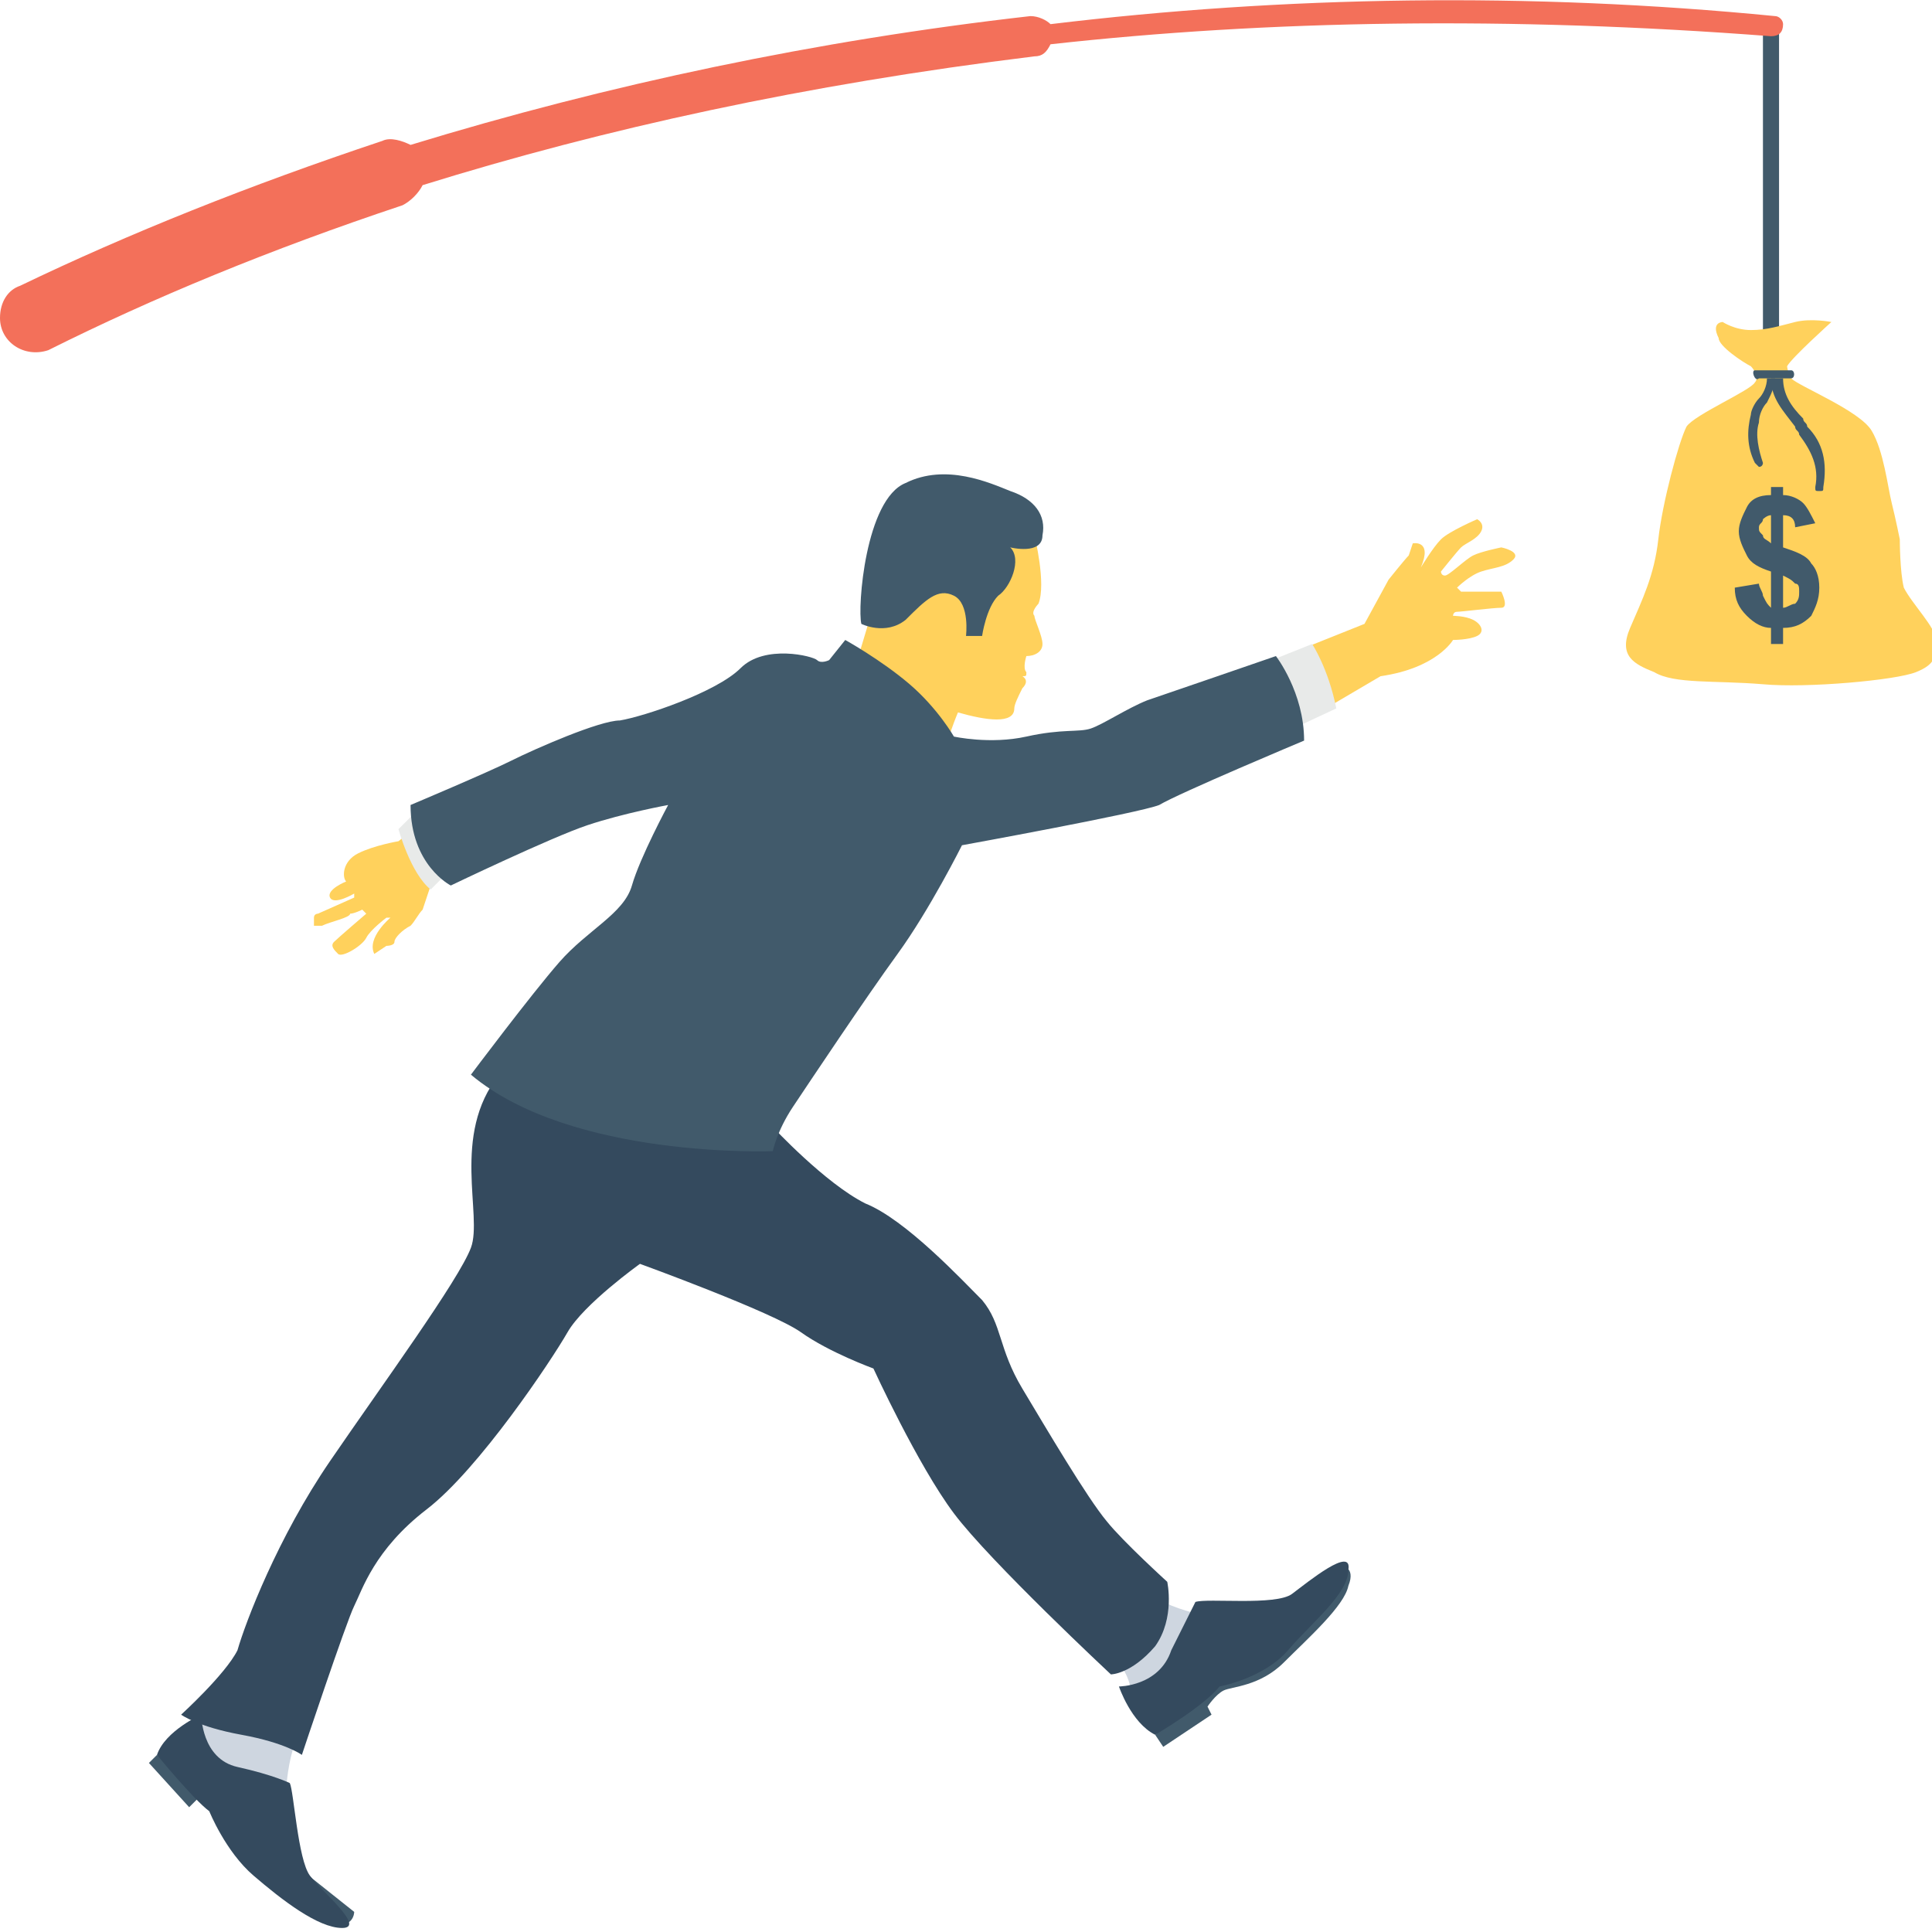 <?xml version="1.0" encoding="utf-8"?>
<!-- Generator: Adobe Illustrator 19.0.1, SVG Export Plug-In . SVG Version: 6.00 Build 0)  -->
<svg version="1.1" id="Layer_1" xmlns="http://www.w3.org/2000/svg" xmlns:xlink="http://www.w3.org/1999/xlink" x="0px" y="0px"
	 viewBox="0 0 48 48" style="enable-background:new 0 0 48 48;" xml:space="preserve">
<style type="text/css">
	.st0{fill:#FFD15C;}
	.st1{fill:#415A6B;}
	.st2{fill:#F7B64C;}
	.st3{fill:#CED6E0;}
	.st4{fill:#344A5E;}
	.st5{fill:#F3F3F3;}
	.st6{fill:#F05540;}
	.st7{fill:#F3705A;}
	.st8{fill:#66C6B9;}
	.st9{fill:#55C0EB;}
	.st10{fill:#F5F6FB;}
	.st11{fill:#4ABAA5;}
	.st12{fill:#ADB3BA;}
	.st13{fill:#E8EAE9;}
	.st14{fill:#2E4556;}
	.st15{fill:#8AD7F8;}
	.st16{fill:#FFFFFF;}
	.st17{fill:#E54838;}
	.st18{fill:#3EAF99;}
	.st19{fill:#EFA943;}
	.st20{fill:#4CAEE5;}
	.st21{fill:#293F4F;}
	.st22{fill:#2D4456;}
	.st23{fill:#2E4454;}
	.st24{fill:#2A3F4F;}
	.st25{fill:#2D4151;}
	.st26{fill:#E89E3D;}
	.st27{fill:#2B4151;}
	.st28{fill:#2A4051;}
	.st29{fill:#2C4151;}
	.st30{fill:#EBEAE8;}
	.st31{fill:#3AA590;}
	.st32{fill:#E84534;}
	.st33{fill:none;}
</style>
<g>
	<g>
		<g>
			<g>
				<path class="st3" d="M5.7,42.4c0,0-0.4,0.4-0.8,0.5l1,1.6l1.2,0.2c0,0,0-1.6,0.7-2.1L5.7,42.4z"/>
			</g>
			<g>
				<path class="st1" d="M3.9,43.6l-0.2,0.2l1,1.1l0.2-0.2c0,0,0.3,0.2,0.4,0.3c0.1,0.1,0.2,0.9,0.9,1.4c0.7,0.5,1.6,1.3,2.1,1.4
					c0.5,0.1,0.5-0.3,0.5-0.3L3.9,43.6z"/>
				<g>
					<path class="st4" d="M5,42.6c0,0-0.9,0.4-1.1,1c0,0,0.9,1.1,1.3,1.4c0,0,0.4,1,1.1,1.6s1.6,1.3,2.2,1.3c0.6,0-0.5-0.9-0.8-1.3
						c-0.3-0.4-0.4-2.1-0.5-2.3c0,0-0.4-0.2-1.3-0.4S5,42.6,5,42.6z"/>
				</g>
			</g>
		</g>
		<g>
			<path class="st3" d="M27.7,41.2c0,0,0.4,0.4,0.4,0.9l1.8-0.8l0.4-1.1c0,0-1.6-0.2-2-0.9L27.7,41.2z"/>
		</g>
		<g>
			<path class="st4" d="M19.2,28c0,0,1.3,1.4,2.3,1.9c1,0.4,2.4,1.9,2.9,2.4c0.5,0.6,0.4,1.2,1,2.2c0.6,1,1.6,2.7,2.1,3.3
				c0.4,0.5,1.5,1.5,1.5,1.5s0.2,0.9-0.3,1.6c-0.6,0.7-1.1,0.7-1.1,0.7s-3-2.8-3.9-4S21.7,34,21.7,34s-1.1-0.4-1.8-0.9s-4-1.7-4-1.7
				s-1.4,1-1.8,1.7c-0.4,0.7-2.2,3.4-3.5,4.4S9,39.5,8.8,39.9c-0.2,0.4-1.3,3.7-1.3,3.7S7.1,43.3,6,43.1c-1.1-0.2-1.5-0.5-1.5-0.5
				s1.1-1,1.4-1.6c0.2-0.7,1-2.8,2.3-4.7s3.2-4.5,3.5-5.3c0.3-0.8-0.5-2.8,0.7-4.3s1.2-1.5,1.2-1.5L19.2,28z"/>
		</g>
		<g>
			<path class="st0" d="M25.7,13.3c0,0,0.3,1.2,0.1,1.7c0,0-0.2,0.2-0.1,0.3c0,0.1,0.2,0.5,0.2,0.7c0,0.2-0.2,0.3-0.4,0.3
				c0,0-0.1,0.3,0,0.4c0,0.1,0,0.1-0.1,0.1c0,0,0.2,0.1,0,0.3c-0.1,0.2-0.2,0.4-0.2,0.5c0,0.4-0.7,0.3-1.4,0.1c0,0-0.3,0.7-0.4,1.3
				c-0.1,0.6-0.1,0.6-0.1,0.6l-2-3.2l0.3-1L25.7,13.3z"/>
		</g>
		<g>
			<g>
				<path class="st0" d="M9.9,20.9c0,0-0.6,0.1-1,0.3c-0.4,0.2-0.4,0.6-0.3,0.7c0,0-0.5,0.2-0.4,0.4s0.6-0.1,0.6-0.1l0,0.1l-0.9,0.4
					c0,0-0.1,0-0.1,0.1c0,0.1,0,0.1,0,0.2C7.9,23,7.9,23,8,23c0.2-0.1,0.7-0.2,0.7-0.3C8.8,22.7,9,22.6,9,22.6l0.1,0.1
					c0,0-0.7,0.6-0.8,0.7c-0.1,0.1,0,0.2,0.1,0.3s0.6-0.2,0.7-0.4s0.5-0.5,0.5-0.5l0.1,0c0,0-0.6,0.5-0.4,0.9l0.3-0.2
					c0,0,0.2,0,0.2-0.1c0-0.1,0.2-0.3,0.4-0.4c0.1-0.1,0.2-0.3,0.3-0.4l0.3-0.9l0.4-0.5l-0.8-0.7L9.9,20.9z"/>
			</g>
			<g>
				<path class="st13" d="M10.4,20.1l-0.5,0.5c0,0,0.3,1.1,0.8,1.5l0.8-0.8"/>
			</g>
			<g>
				<path class="st1" d="M21.4,15.5c0,0,0.6,0.3,1.1-0.1c0.5-0.5,0.8-0.8,1.2-0.6s0.3,1,0.3,1h0.4c0,0,0.1-0.7,0.4-1
					c0.3-0.2,0.6-0.9,0.3-1.2c0,0,0.8,0.2,0.8-0.3c0.1-0.5-0.2-0.9-0.8-1.1c-0.5-0.2-1.6-0.7-2.6-0.2C21.5,12.4,21.3,15.1,21.4,15.5
					z"/>
			</g>
			<g>
				<path class="st0" d="M32.4,16.1l1.5-0.6l0.6-1.1c0,0,0.4-0.5,0.5-0.6l0.1-0.3c0,0,0.5-0.1,0.2,0.6c0,0,0.3-0.5,0.5-0.7
					c0.2-0.2,0.9-0.5,0.9-0.5s0.2,0.1,0.1,0.3c-0.1,0.2-0.4,0.3-0.5,0.4c-0.1,0.1-0.5,0.6-0.5,0.6s0,0.1,0.1,0.1s0.5-0.4,0.7-0.5
					s0.7-0.2,0.7-0.2s0.5,0.1,0.3,0.3s-0.5,0.2-0.8,0.3c-0.3,0.1-0.6,0.4-0.6,0.4l0.1,0.1c0,0,0.2,0,0.5,0c0.3,0,0.5,0,0.5,0
					s0.2,0.4,0,0.4c-0.2,0-1,0.1-1.1,0.1c-0.1,0-0.1,0.1-0.1,0.1s0.3,0,0.5,0.1s0.3,0.3,0.1,0.4c-0.2,0.1-0.6,0.1-0.6,0.1
					s-0.4,0.7-1.8,0.9l-1.7,1L32.4,16.1z"/>
			</g>
			<g>
				<path class="st13" d="M32.6,16c0,0,0.4,0.6,0.6,1.6l-1.5,0.7l-0.6-1.7L32.6,16z"/>
			</g>
			<g>
				<path class="st1" d="M31.7,16.3c0,0,0.7,0.9,0.7,2.1c0,0-3.1,1.3-3.6,1.6c-0.5,0.2-4.9,1-4.9,1s-0.8,1.6-1.6,2.7
					s-2.2,3.2-2.6,3.8c-0.4,0.6-0.5,1.1-0.5,1.1s-5,0.2-7.5-1.9c0,0,1.5-2,2.2-2.8s1.6-1.2,1.8-1.9c0.2-0.7,0.9-2,0.9-2
					s-1.1,0.2-2,0.5S11.2,22,11.2,22s-1-0.5-1-2c0,0,1.9-0.8,2.5-1.1c0.6-0.3,2.2-1,2.7-1c0.6-0.1,2.4-0.7,3-1.3
					c0.6-0.6,1.8-0.3,1.9-0.2s0.3,0,0.3,0l0.4-0.5c0,0,0.9,0.5,1.6,1.1s1.1,1.3,1.1,1.3s0.9,0.2,1.8,0c0.9-0.2,1.3-0.1,1.6-0.2
					c0.3-0.1,0.9-0.5,1.4-0.7C28.8,17.3,31.7,16.3,31.7,16.3z"/>
			</g>
		</g>
		<g>
			<path class="st1" d="M28.7,43.1l0.2,0.3l1.2-0.8L30,42.4c0,0,0.2-0.3,0.4-0.4c0.2-0.1,0.9-0.1,1.5-0.7s1.5-1.4,1.6-1.9
				c0.2-0.5-0.2-0.5-0.2-0.5L28.7,43.1z"/>
			<g>
				<path class="st4" d="M27.8,41.9c0,0,0.3,0.9,0.9,1.2c0,0,1.2-0.7,1.6-1.2c0,0,1.1-0.2,1.7-0.9c0.6-0.7,1.5-1.4,1.5-2
					c0.1-0.6-1,0.3-1.4,0.6c-0.4,0.3-2.1,0.1-2.4,0.2c0,0-0.2,0.4-0.6,1.2C28.8,41.9,27.8,41.9,27.8,41.9z"/>
			</g>
		</g>
	</g>
	<g>
		<g>
			<g>
				<g>
					<rect x="43.8" y="0.7" class="st1" width="0.4" height="8.7"/>
				</g>
			</g>
			<g>
				<g>
					<path class="st0" d="M43.5,9.1c0.1,0.1,0.2,0.3,0.1,0.4c0,0,0,0,0,0c-0.1,0.2-1.5,0.8-1.7,1.1c-0.2,0.4-0.6,1.9-0.7,2.8
						c-0.1,0.9-0.4,1.5-0.7,2.2s0.1,0.9,0.6,1.1c0.5,0.3,1.5,0.2,2.7,0.3c1.1,0.1,3.3-0.1,3.8-0.3c0.5-0.2,0.5-0.4,0.5-0.8
						c0-0.3-0.6-0.9-0.8-1.3c-0.1-0.4-0.1-1.2-0.1-1.2s-0.1-0.5-0.2-0.9c-0.1-0.4-0.2-1.3-0.5-1.8c-0.3-0.5-1.8-1.1-2-1.3
						c-0.1-0.2-0.1-0.3-0.1-0.3C44.5,8.9,45.5,8,45.5,8s-0.5-0.1-0.9,0c-0.4,0.1-0.7,0.2-1.1,0.2s-0.7-0.2-0.7-0.2s-0.3,0-0.1,0.4
						C42.7,8.6,43.3,9,43.5,9.1z"/>
				</g>
				<path class="st1" d="M43.6,9.2h0.9c0.1,0,0.1,0.2,0,0.2h-0.8C43.6,9.5,43.5,9.2,43.6,9.2z"/>
				<g>
					<g>
						<g>
							<path class="st1" d="M43.9,10c0.1-0.2,0.2-0.4,0.2-0.6h-0.2c0,0.2-0.1,0.4-0.2,0.5c-0.1,0.1-0.2,0.3-0.2,0.4
								c-0.1,0.4-0.1,0.8,0.1,1.2c0,0,0.1,0.1,0.1,0.1c0,0,0,0,0,0c0.1,0,0.1-0.1,0.1-0.1c-0.1-0.3-0.2-0.7-0.1-1
								C43.7,10.3,43.8,10.1,43.9,10z"/>
						</g>
					</g>
					<g>
						<g>
							<path class="st1" d="M44.9,10.6c0-0.1-0.1-0.1-0.1-0.2c-0.3-0.3-0.5-0.6-0.5-1H44c0,0.5,0.3,0.8,0.6,1.2
								c0,0.1,0.1,0.1,0.1,0.2c0.3,0.4,0.5,0.8,0.4,1.3c0,0.1,0,0.1,0.1,0.1c0,0,0,0,0,0c0.1,0,0.1,0,0.1-0.1
								C45.4,11.5,45.3,11,44.9,10.6z"/>
						</g>
					</g>
				</g>
				<g>
					<path class="st1" d="M44,15.1v-0.9c-0.3-0.1-0.5-0.2-0.6-0.4c-0.1-0.2-0.2-0.4-0.2-0.6c0-0.2,0.1-0.4,0.2-0.6s0.3-0.3,0.6-0.3
						v-0.2h0.3v0.2c0.2,0,0.4,0.1,0.5,0.2c0.1,0.1,0.2,0.3,0.3,0.5l-0.5,0.1c0-0.2-0.1-0.3-0.3-0.3v0.8c0.3,0.1,0.6,0.2,0.7,0.4
						c0.1,0.1,0.2,0.3,0.2,0.6c0,0.3-0.1,0.5-0.2,0.7c-0.2,0.2-0.4,0.3-0.7,0.3V16H44v-0.4c-0.2,0-0.4-0.1-0.6-0.3
						c-0.2-0.2-0.3-0.4-0.3-0.7l0.6-0.1c0,0.1,0.1,0.2,0.1,0.3C43.9,15,43.9,15,44,15.1z M44,12.8c-0.1,0-0.2,0.1-0.2,0.1
						c0,0.1-0.1,0.1-0.1,0.2c0,0.1,0,0.1,0.1,0.2c0,0.1,0.1,0.1,0.2,0.2V12.8z M44.3,15.1c0.1,0,0.2-0.1,0.3-0.1
						c0.1-0.1,0.1-0.2,0.1-0.3c0-0.1,0-0.2-0.1-0.2c-0.1-0.1-0.1-0.1-0.3-0.2V15.1z"/>
				</g>
			</g>
		</g>
		<g>
			<g>
				<g>
					<g>
						<path class="st7" d="M44.1,0.4c-6.1-0.6-12.2-0.5-18,0.2c-0.1-0.1-0.3-0.2-0.5-0.2C20.3,1,15.1,2.1,10.2,3.6
							C10,3.5,9.7,3.4,9.5,3.5c-3.3,1.1-6.3,2.3-9,3.6C0.2,7.2,0,7.5,0,7.9v0c0,0.6,0.6,1,1.2,0.8C3.8,7.4,6.7,6.2,10,5.1
							c0.2-0.1,0.4-0.3,0.5-0.5C15,3.2,20,2.1,25.7,1.4c0.2,0,0.3-0.1,0.4-0.3C31.5,0.5,37.5,0.4,44,0.9c0.2,0,0.3-0.1,0.3-0.3
							C44.3,0.5,44.2,0.4,44.1,0.4z"/>
					</g>
				</g>
			</g>
		</g>
	</g>
</g>
</svg>

